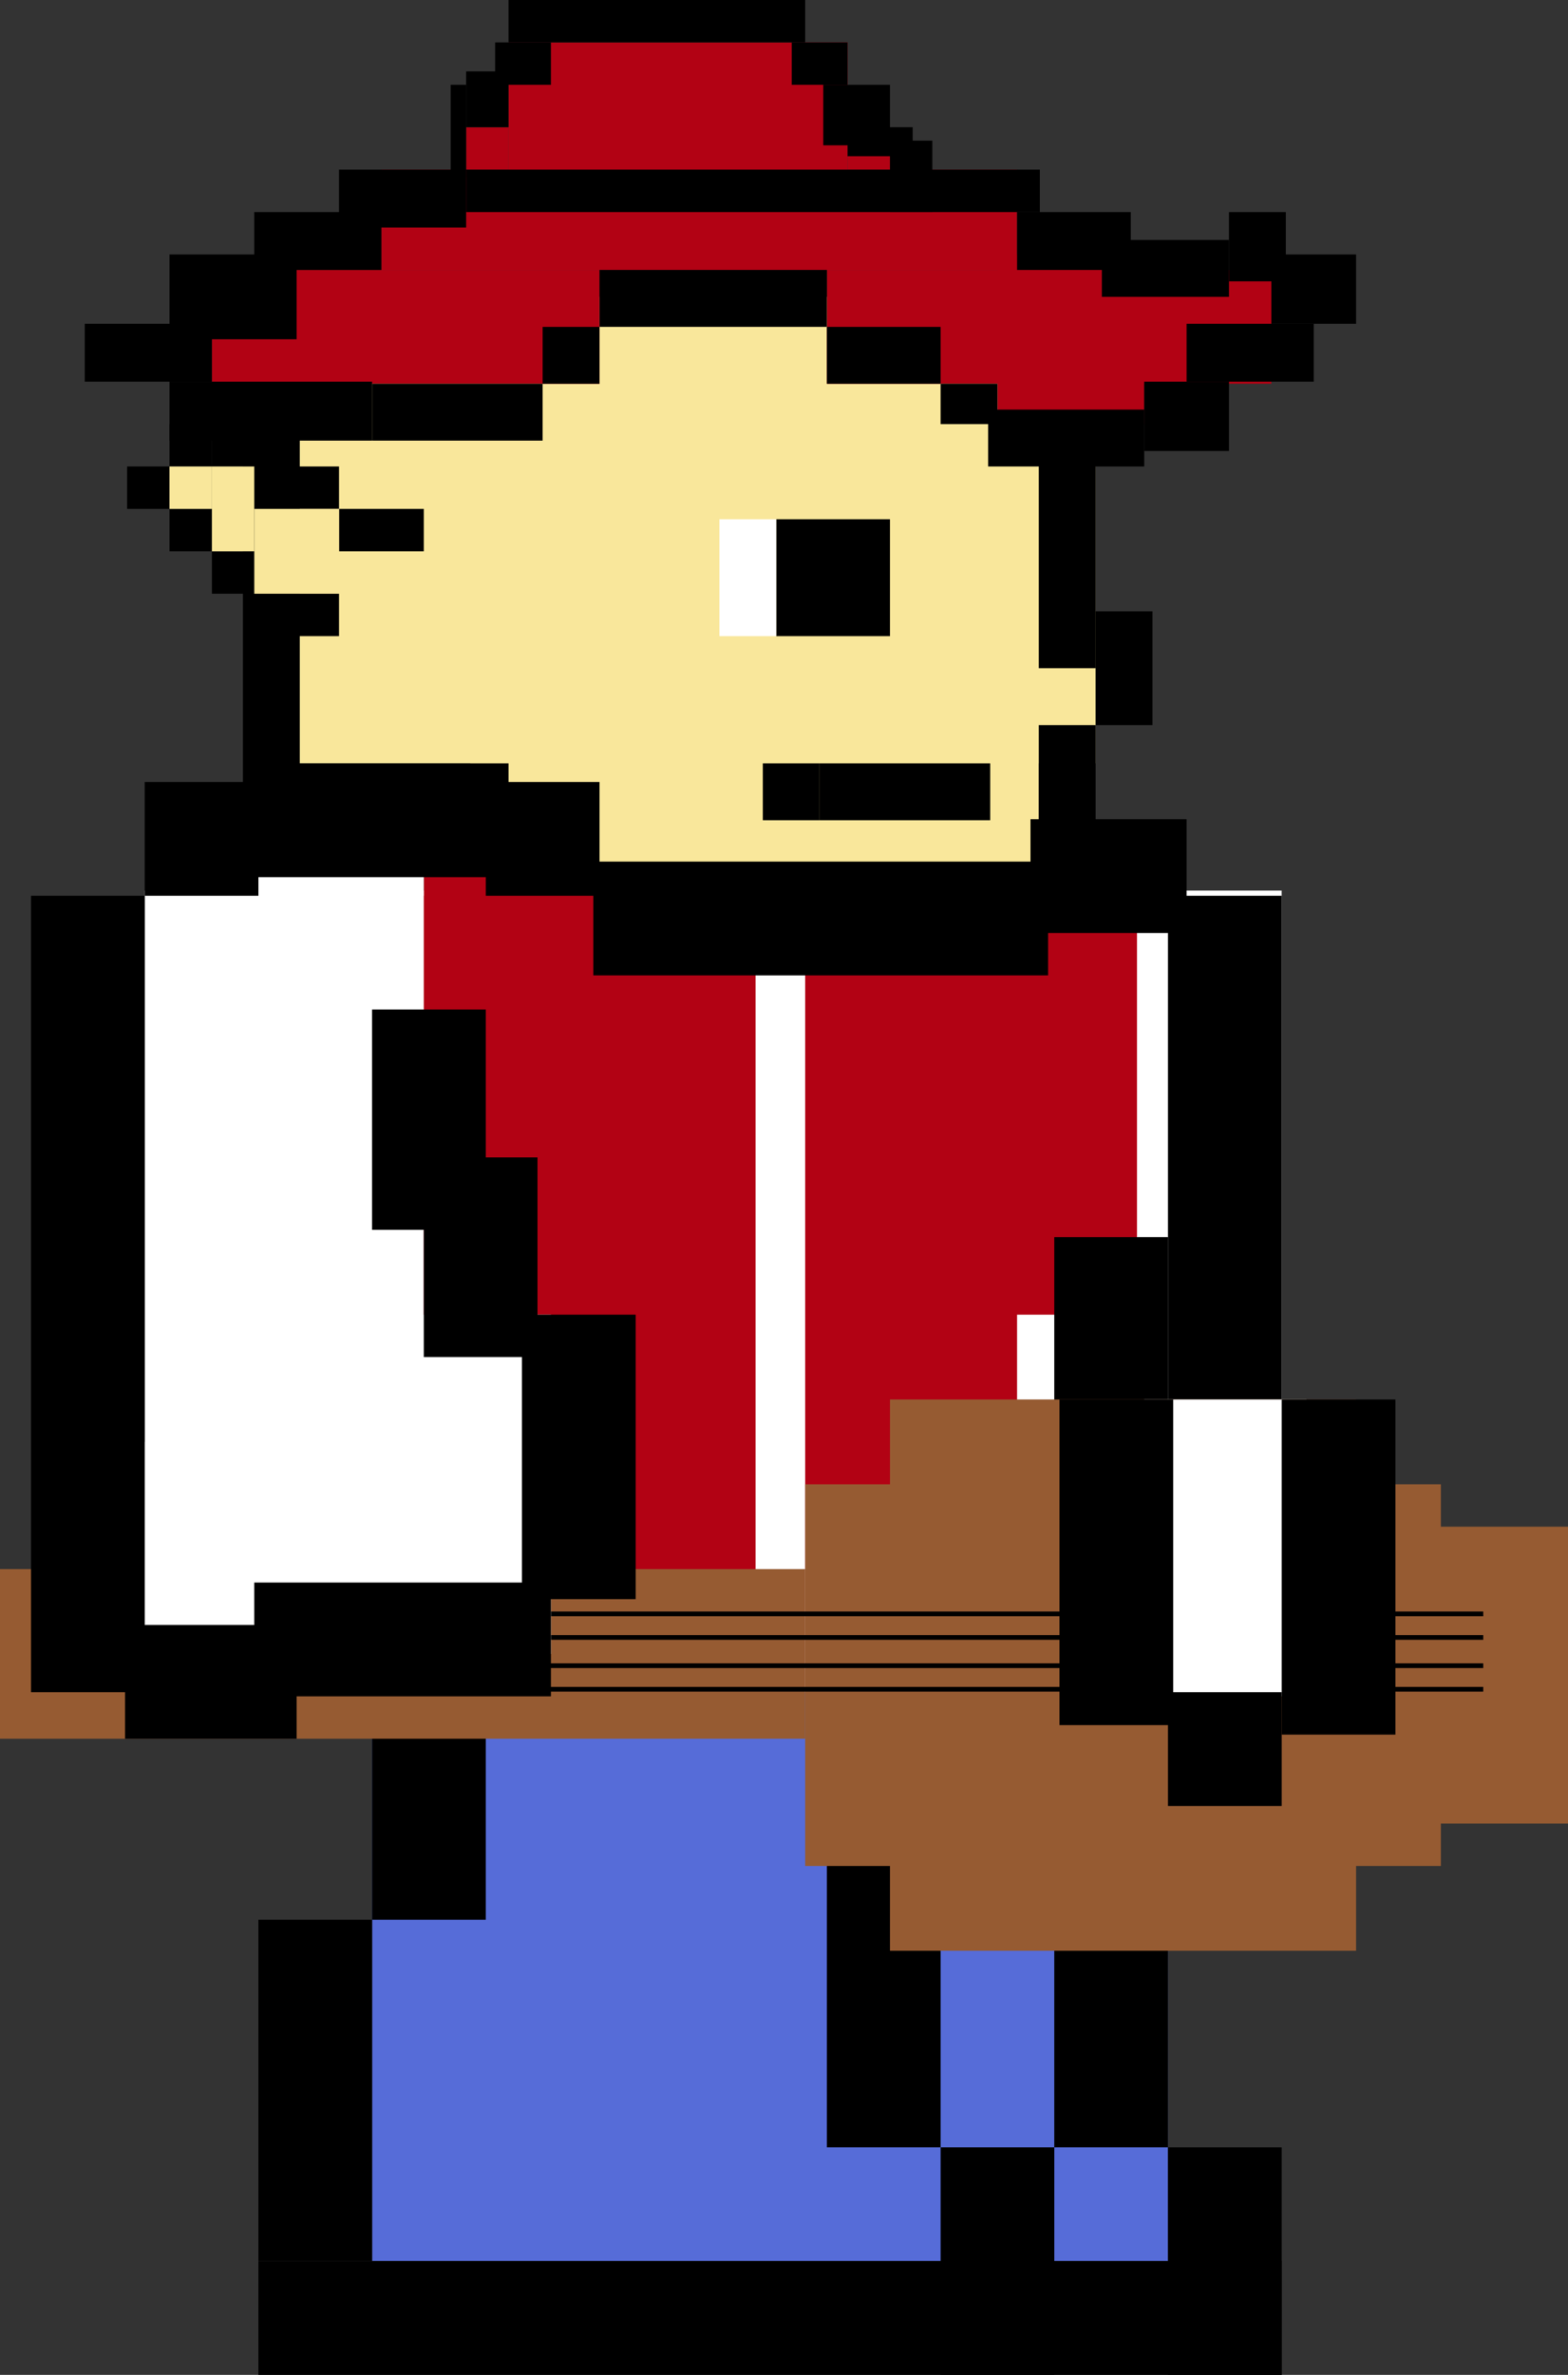 <svg id="Race_Face" data-name="Race Face" xmlns="http://www.w3.org/2000/svg" viewBox="0 0 333 504"><rect x="0" y="0" width="333" height="504" fill="#333333" stroke="none"/><defs><style>.cls-1{fill:#f9e79b;}.cls-2{fill:#fff;}.cls-3{fill:#b20214;}.cls-4{fill:#566cd8;}.cls-5{fill:#965b32;}.cls-6{fill:none;stroke:#000;stroke-miterlimit:10;}</style></defs><title>bard_elf</title><g id="Elf"><g id="skin_copy" data-name="skin copy"><rect class="cls-1" x="63.66" y="63" width="169.02" height="99"/><rect class="cls-1" x="99.88" y="153.88" width="120.73" height="36.22"/></g><g id="Head_structure_copy_2" data-name="Head structure copy 2"><rect x="51.59" y="93.51" width="12.07" height="77.49"/><rect x="220.61" y="93.51" width="12.07" height="48.29"/><rect x="232.68" y="129.73" width="12.07" height="24.15"/><rect x="220.61" y="153.88" width="12.07" height="26.12"/><rect x="164.85" y="110.2" width="24.15" height="24.8"/><rect class="cls-2" x="152.78" y="110.2" width="12.07" height="24.8"/><rect x="174.07" y="162" width="36.22" height="12.07"/><rect x="162" y="162" width="12.07" height="12.07"/><rect x="72" y="108" width="18" height="9"/><rect x="54" y="99" width="18" height="9"/><rect x="45" y="90" width="9" height="9"/><rect x="36" y="90" width="9" height="9"/><rect x="54" y="126" width="18" height="9"/><rect x="45" y="117" width="9" height="9"/><rect x="27" y="99" width="9" height="9"/><rect x="36" y="108" width="9" height="9"/><rect class="cls-1" x="45" y="99" width="9" height="18"/><rect class="cls-1" x="36" y="99" width="9" height="9"/><rect class="cls-1" x="54" y="108" width="18" height="18"/></g></g><g id="Bard"><rect class="cls-2" x="30.73" y="189" width="241.46" height="170.12"/><rect class="cls-3" x="117" y="189" width="43.46" height="171"/><rect class="cls-3" x="90" y="180" width="36" height="99"/><rect class="cls-3" x="198" y="189" width="43.46" height="90"/><rect class="cls-3" x="171" y="189" width="45" height="171"/><rect class="cls-4" x="79.02" y="359.12" width="169.02" height="120.73"/><rect class="cls-2" x="54.88" y="178.02" width="35.12" height="12.07"/><rect class="cls-3" x="81" y="36" width="135" height="21.29"/><rect class="cls-3" x="108" y="9" width="72" height="36"/><rect class="cls-3" x="99" y="27" width="9" height="9"/><rect class="cls-3" x="180" y="27" width="9" height="9"/><rect class="cls-3" x="175.61" y="57.29" width="94.39" height="24.15"/><rect class="cls-3" x="335.41" y="81.41" width="36" height="31.17" transform="translate(324.41 -281.41) rotate(90)"/><rect class="cls-3" x="45" y="57.29" width="82.32" height="24.15"/><g id="Body_Structure_copy_3" data-name="Body Structure copy 3"><rect x="126" y="182.85" width="96.59" height="24.15"/><rect x="218.85" y="173.85" width="33.15" height="24.15"/><rect x="103.17" y="165.95" width="24.15" height="24.15"/><rect x="54" y="162" width="54" height="24.15"/><rect x="30.73" y="165.95" width="24.15" height="24.15"/><rect x="79.02" y="214.24" width="24.15" height="46.76"/><rect x="90" y="245.63" width="24.15" height="42.37"/><rect x="79.02" y="360" width="24.15" height="47.41"/><rect x="248.05" y="190.1" width="24.15" height="108.66"/><rect x="223.9" y="262.54" width="24.15" height="193.17"/><rect x="175.61" y="359.12" width="24.15" height="96.59"/><rect x="248.05" y="455.71" width="24.15" height="48.29"/><rect x="199.76" y="455.71" width="24.15" height="48.29"/><rect x="54.88" y="479.85" width="217.32" height="24.15"/><rect x="54.88" y="407.41" width="24.15" height="72.44"/></g><g id="instrument"><rect class="cls-5" x="171" y="315" width="135" height="81"/><rect class="cls-5" x="288" y="324" width="45" height="63"/><rect class="cls-5" x="342" y="295" width="45" height="99" transform="translate(-106 684) rotate(-90)"/><rect class="cls-5" x="193.5" y="290.5" width="36" height="171" transform="translate(-290.5 562.5) rotate(-90)"/><rect class="cls-5" x="342" y="367" width="45" height="99" transform="translate(-178 756) rotate(-90)"/><polygon class="cls-6" points="27 342.5 315 342.5 315 342.5 27 342.5 27 342.5"/><polygon class="cls-6" points="27 347.5 315 347.5 315 347.5 27 347.5 27 347.5"/><polygon class="cls-6" points="27 353.5 315 353.5 315 353.5 27 353.5 27 353.5"/><polygon class="cls-6" points="27 358.5 315 358.5 315 358.5 27 358.5 27 358.5"/></g><rect class="cls-2" x="28.54" y="306" width="88.46" height="45"/><rect class="cls-2" x="243" y="297" width="34.46" height="63"/><rect x="6.59" y="190.1" width="24.15" height="169.02"/><rect x="110.85" y="279" width="24.15" height="60.37"/><rect x="54" y="335.85" width="63" height="24.15"/><rect x="26.56" y="344.85" width="36.44" height="24.15"/><rect x="272.2" y="297" width="24.15" height="71.12"/><rect x="225" y="297" width="24.15" height="69.11"/><rect x="248.05" y="359.12" width="24.15" height="24.15"/><g id="Helmet_Structure_copy_3" data-name="Helmet Structure copy 3"><rect x="36" y="81" width="43.02" height="12.51"/><rect x="54" y="45" width="27" height="12.29"/><rect x="72" y="36" width="27" height="12.29"/><rect x="213.53" y="51.18" width="19.65" height="3.29" transform="translate(44.53 251.18) rotate(-90)"/><rect x="36" y="54" width="27" height="18"/><rect x="18" y="68.71" width="27" height="12.29"/><rect x="252" y="68.71" width="27" height="12.29"/><rect x="180" y="27" width="13.83" height="6.15"/><rect x="301.5" y="42.34" width="12.84" height="14.16" transform="translate(231.34 -283.5) rotate(90)"/><rect x="99" y="36" width="121.83" height="9"/><rect x="108" width="63" height="9"/><rect x="189" y="29.85" width="9" height="15.15"/><rect x="99" y="15.15" width="9" height="11.85"/><rect x="232.57" y="32.57" width="9" height="11.85" transform="translate(149.57 -223.57) rotate(90)"/><rect x="295.57" y="32.57" width="9" height="11.85" transform="translate(212.57 -286.57) rotate(90)"/><rect x="216" y="45" width="24.15" height="12.29"/><rect x="261" y="45" width="12.07" height="14.71"/><rect x="270" y="54" width="18" height="14.71"/><rect x="243" y="81" width="18" height="14.71"/><rect x="79.02" y="81.44" width="36.22" height="12.07"/><rect x="115.24" y="69.37" width="12.07" height="12.07"/><rect x="127.32" y="57.29" width="48.29" height="12.07"/><rect x="199.76" y="81.44" width="12.07" height="8.56"/><rect x="175.61" y="69.37" width="24.15" height="12.07"/><rect x="234" y="50.93" width="27" height="12.07"/><rect x="209.85" y="86.93" width="33.15" height="12.07"/></g></g></svg>